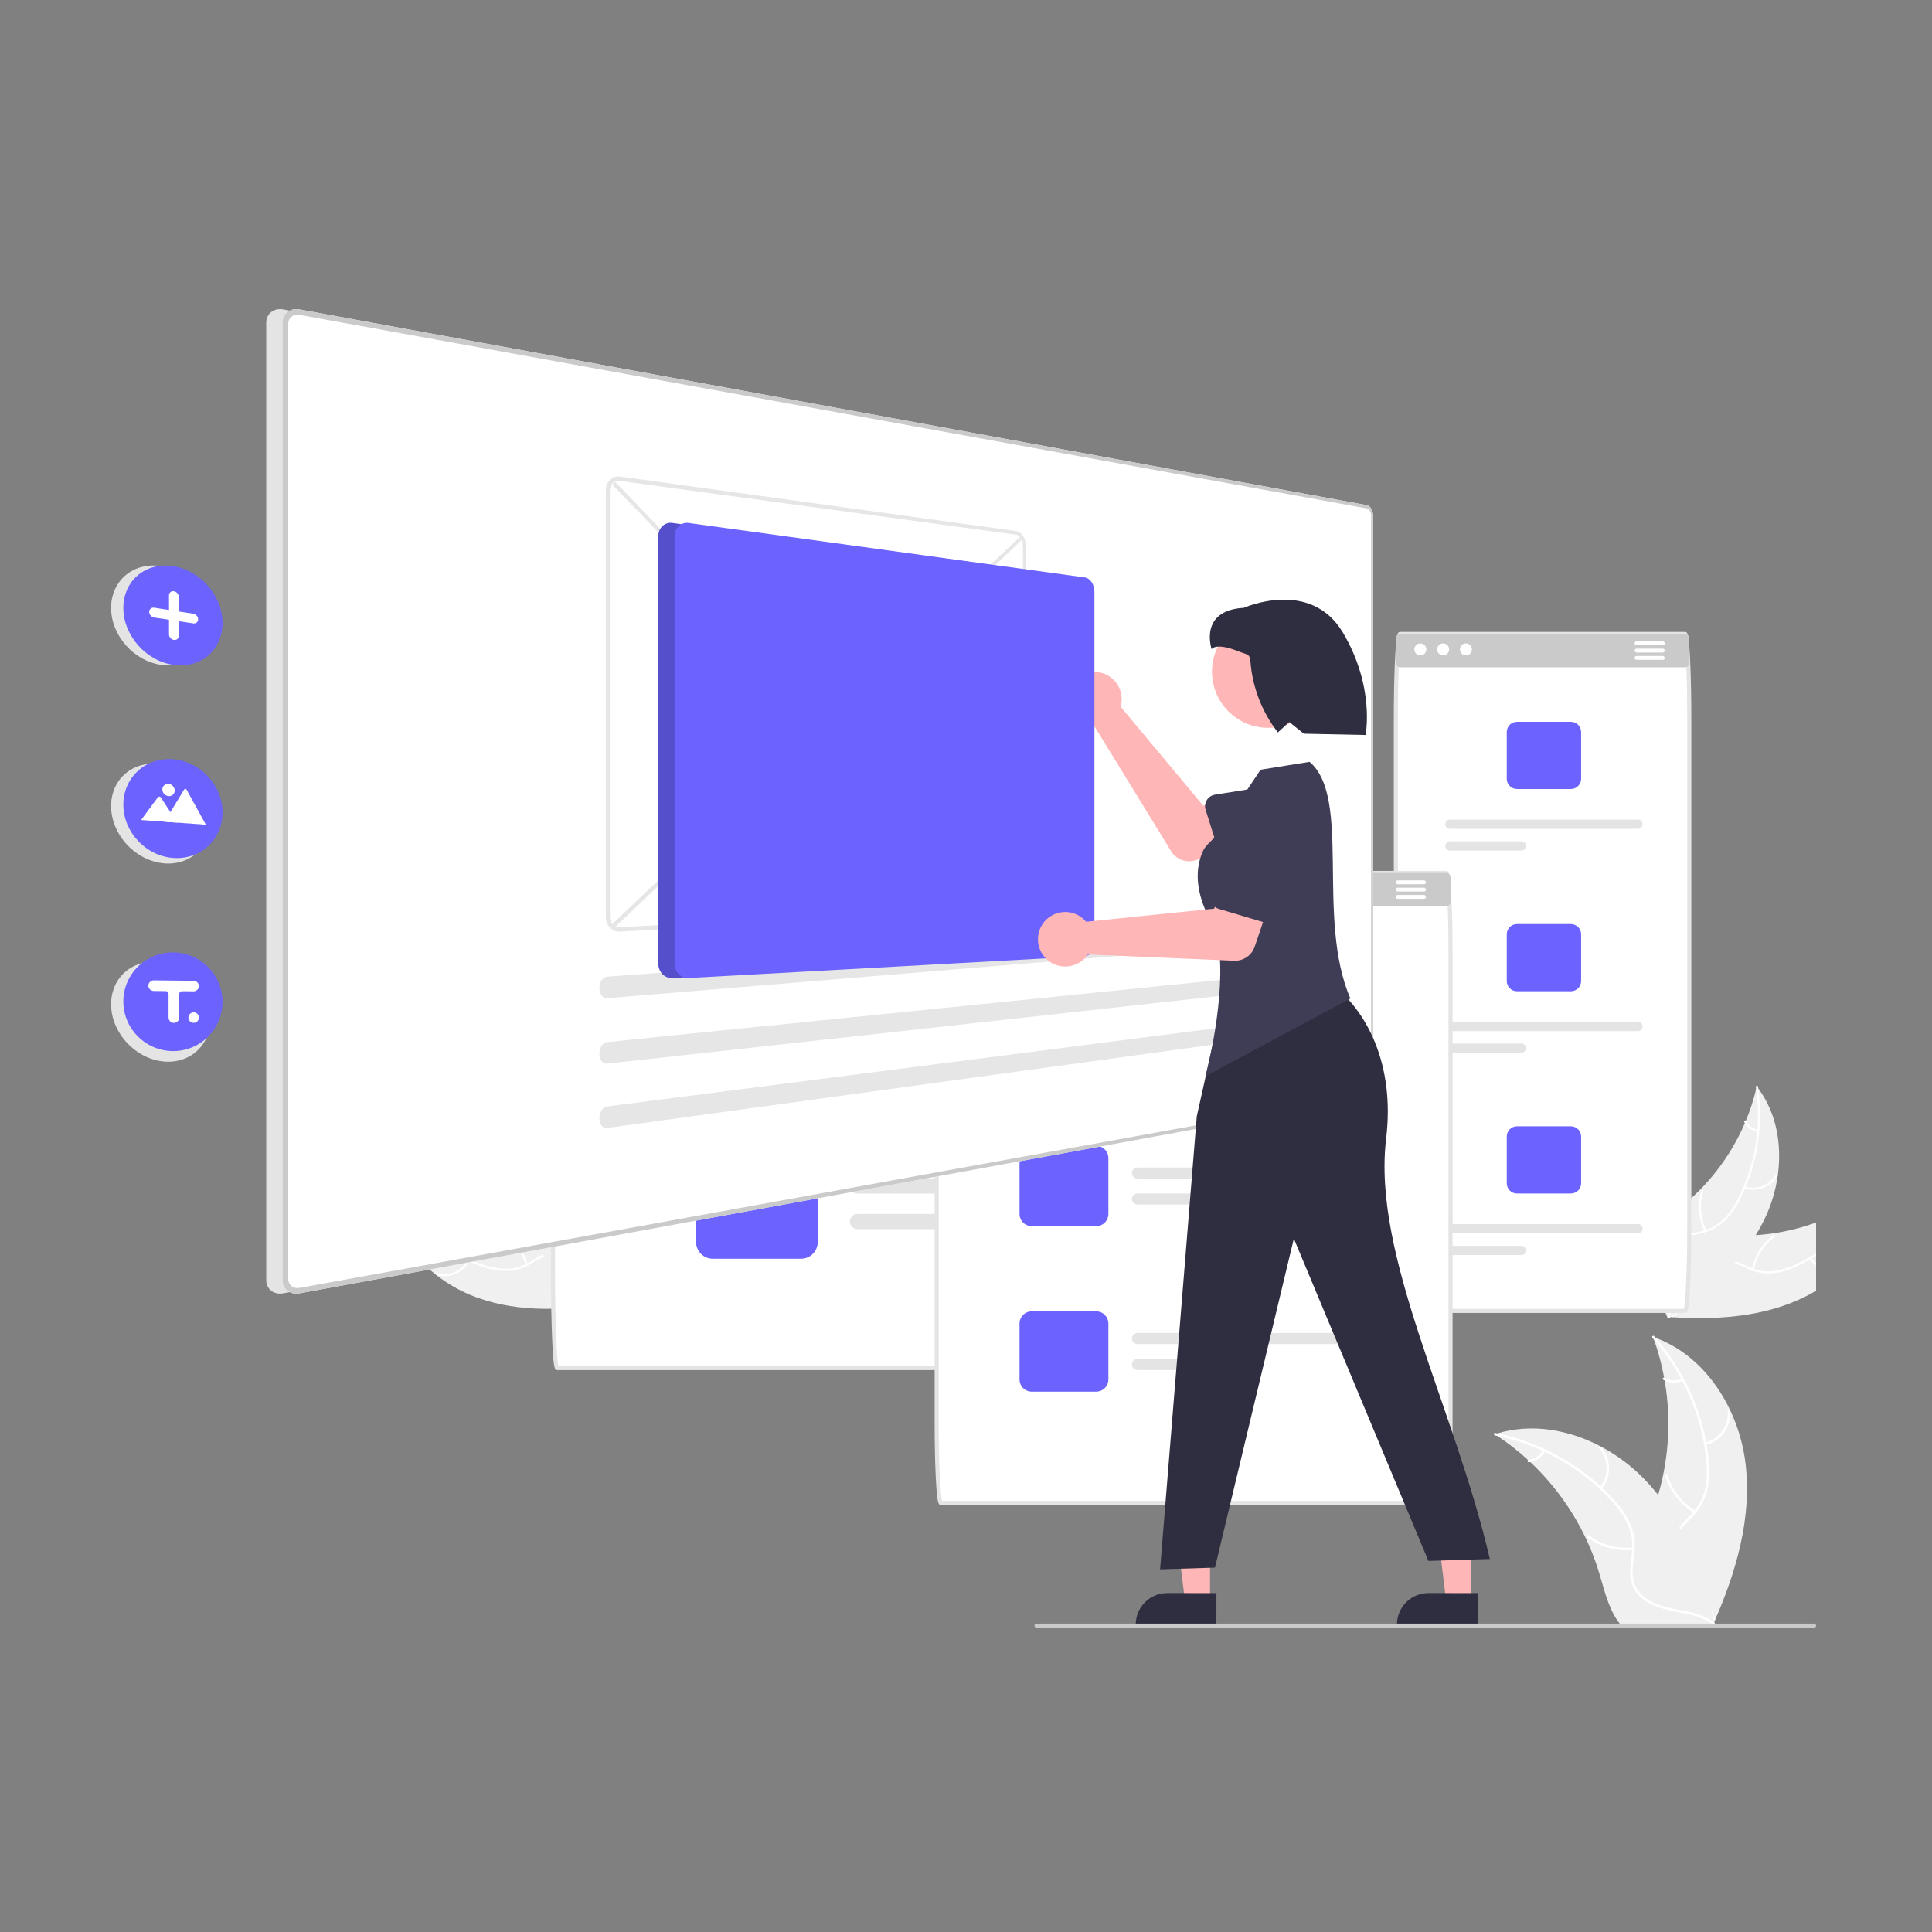 <svg width="400" height="400" viewBox="0 0 400 400" fill="none" xmlns="http://www.w3.org/2000/svg">
<rect x="0" y="0" width="400" height="400" fill="#808080" stroke="none"/>
<g clip-path="url(#clip0_1103_897)">
<g clip-path="url(#clip1_1103_897)">
<path d="M98.679 268.61C89.579 265.297 81.681 257.371 80.679 247.73C89.512 253.467 100.088 255.891 110.535 254.574C114.562 254.051 118.986 253.05 122.433 255.2C124.577 256.538 125.908 258.914 126.519 261.368C127.129 263.822 127.102 266.384 127.071 268.913L127.354 269.478C117.849 271.325 107.778 271.924 98.679 268.61Z" fill="#F0F0F0"/>
<path d="M80.876 247.683C85.513 254.226 92.092 259.14 99.678 261.728C101.301 262.314 103.006 262.64 104.731 262.695C106.413 262.694 108.064 262.242 109.512 261.386C110.878 260.615 112.187 259.668 113.717 259.243C114.503 259.037 115.324 259 116.125 259.134C116.927 259.268 117.691 259.57 118.368 260.02C120.084 261.098 121.31 262.729 122.454 264.366C123.724 266.183 125.015 268.091 126.997 269.194C127.237 269.328 127.016 269.693 126.776 269.56C123.327 267.64 122.05 263.569 119.114 261.094C117.744 259.939 116.018 259.19 114.207 259.563C112.624 259.89 111.274 260.865 109.897 261.658C108.497 262.513 106.908 263.013 105.27 263.112C103.548 263.146 101.833 262.886 100.198 262.343C96.498 261.181 93.004 259.443 89.843 257.195C86.222 254.648 83.062 251.5 80.501 247.887C80.343 247.663 80.719 247.46 80.876 247.683Z" fill="white"/>
<path d="M97.186 261.038C96.58 262.253 95.562 263.213 94.313 263.746C93.065 264.279 91.668 264.351 90.373 263.948C90.111 263.866 90.226 263.454 90.489 263.537C91.695 263.914 92.996 263.847 94.157 263.349C95.318 262.85 96.263 261.952 96.821 260.817C96.943 260.571 97.307 260.793 97.186 261.038Z" fill="white"/>
<path d="M108.871 261.867C108.016 259.226 106.199 257.003 103.78 255.644C103.54 255.509 103.761 255.144 104.001 255.278C106.515 256.698 108.402 259.014 109.285 261.765C109.369 262.028 108.954 262.128 108.871 261.867Z" fill="white"/>
<path d="M86.704 254.352C87.037 253.931 87.26 253.433 87.353 252.905C87.446 252.376 87.406 251.832 87.237 251.323C87.15 251.062 87.565 250.961 87.652 251.221C87.836 251.785 87.879 252.385 87.777 252.969C87.675 253.554 87.433 254.104 87.069 254.573C87.039 254.62 86.992 254.654 86.937 254.667C86.883 254.681 86.825 254.673 86.776 254.645C86.728 254.616 86.694 254.568 86.68 254.513C86.666 254.458 86.675 254.4 86.704 254.352Z" fill="white"/>
<path d="M103.644 224.312C103.703 224.473 103.762 224.635 103.825 224.797C104.631 226.964 105.611 229.062 106.757 231.069C106.843 231.226 106.933 231.383 107.023 231.537C109.834 236.345 113.513 240.588 117.871 244.051C119.607 245.428 121.445 246.67 123.369 247.768C126.026 249.283 129.028 250.715 130.972 252.955C131.178 253.186 131.369 253.43 131.544 253.685L128.02 269.088C127.994 269.119 127.972 269.151 127.946 269.182L127.834 269.804C127.73 269.754 127.625 269.7 127.521 269.651C127.461 269.622 127.402 269.59 127.342 269.561C127.302 269.541 127.263 269.521 127.226 269.505C127.213 269.498 127.199 269.492 127.19 269.486C127.153 269.47 127.12 269.451 127.086 269.436C126.493 269.137 125.901 268.834 125.31 268.526C125.307 268.525 125.307 268.525 125.304 268.521C120.779 266.217 116.543 263.383 112.685 260.08C112.571 259.98 112.454 259.879 112.342 259.772C110.645 258.262 109.074 256.617 107.644 254.852C106.865 253.882 106.135 252.874 105.457 251.831C103.711 249.133 102.4 246.176 101.572 243.07C99.922 236.877 100.27 230.226 103.4 224.73C103.481 224.589 103.56 224.452 103.644 224.312Z" fill="#F0F0F0"/>
<path d="M103.831 224.391C103.598 232.41 105.895 240.299 110.395 246.937C111.339 248.383 112.504 249.671 113.849 250.754C115.192 251.767 116.782 252.401 118.453 252.59C120.008 252.798 121.622 252.831 123.099 253.413C123.851 253.723 124.529 254.188 125.088 254.778C125.648 255.368 126.076 256.07 126.346 256.837C127.067 258.732 127.065 260.774 126.994 262.77C126.915 264.986 126.798 267.287 127.718 269.363C127.829 269.615 127.433 269.773 127.321 269.522C125.722 265.91 127.151 261.89 126.295 258.144C125.896 256.396 124.968 254.758 123.298 253.965C121.838 253.271 120.173 253.237 118.597 253.04C116.964 252.879 115.396 252.32 114.028 251.412C112.633 250.401 111.42 249.16 110.441 247.742C108.186 244.584 106.441 241.091 105.27 237.39C103.91 233.174 103.281 228.756 103.409 224.328C103.417 224.054 103.839 224.119 103.831 224.391Z" fill="white"/>
<path d="M108.821 244.885C107.606 245.49 106.216 245.642 104.898 245.316C103.581 244.989 102.423 244.204 101.63 243.102C101.471 242.878 101.811 242.619 101.97 242.843C102.707 243.871 103.786 244.602 105.013 244.904C106.24 245.206 107.534 245.058 108.662 244.488C108.908 244.365 109.065 244.762 108.821 244.885Z" fill="white"/>
<path d="M117.651 252.589C118.558 249.965 118.443 247.095 117.33 244.551C117.219 244.3 117.616 244.141 117.726 244.393C118.88 247.041 118.993 250.028 118.043 252.757C117.953 253.017 117.561 252.847 117.651 252.589Z" fill="white"/>
<path d="M104.474 233.229C104.993 233.093 105.47 232.83 105.862 232.464C106.254 232.098 106.55 231.64 106.721 231.131C106.809 230.87 107.2 231.04 107.114 231.3C106.921 231.861 106.594 232.366 106.162 232.771C105.729 233.177 105.204 233.47 104.632 233.625C104.579 233.644 104.521 233.643 104.47 233.621C104.418 233.598 104.377 233.558 104.355 233.506C104.334 233.454 104.335 233.395 104.357 233.343C104.379 233.291 104.421 233.25 104.474 233.229Z" fill="white"/>
<path d="M374.086 268.292C382.709 263.884 389.575 255.046 389.385 245.356C381.323 252.136 371.125 255.843 360.596 255.821C356.535 255.798 352.021 255.348 348.865 257.906C346.901 259.498 345.872 262.019 345.567 264.53C345.263 267.041 345.605 269.58 345.946 272.086L345.734 272.681C355.394 273.345 365.462 272.7 374.086 268.292Z" fill="#F0F0F0"/>
<path d="M389.183 245.332C385.385 252.397 379.46 258.083 372.249 261.585C370.71 262.366 369.058 262.9 367.353 263.166C365.683 263.372 363.99 263.126 362.447 262.455C360.997 261.858 359.582 261.079 358.011 260.846C357.206 260.738 356.387 260.802 355.607 261.034C354.828 261.265 354.107 261.659 353.49 262.189C351.92 263.471 350.903 265.24 349.969 267.005C348.932 268.965 347.886 271.017 346.054 272.356C345.832 272.518 346.096 272.853 346.318 272.691C349.505 270.362 350.273 266.164 352.882 263.347C354.1 262.032 355.721 261.077 357.564 261.224C359.175 261.353 360.635 262.155 362.098 262.772C363.593 263.449 365.231 263.749 366.869 263.646C368.582 263.468 370.252 262.999 371.808 262.259C375.337 260.651 378.591 258.496 381.452 255.876C384.733 252.903 387.483 249.39 389.581 245.489C389.71 245.247 389.312 245.093 389.183 245.332Z" fill="white"/>
<path d="M374.637 260.594C375.389 261.726 376.517 262.553 377.821 262.928C379.125 263.303 380.52 263.203 381.757 262.643C382.007 262.529 381.841 262.135 381.591 262.25C380.441 262.772 379.141 262.866 377.928 262.514C376.714 262.162 375.666 261.387 374.973 260.33C374.822 260.1 374.487 260.366 374.637 260.594Z" fill="white"/>
<path d="M363.143 262.855C363.666 260.128 365.198 257.699 367.431 256.052C367.652 255.889 367.388 255.554 367.167 255.716C364.846 257.435 363.258 259.966 362.719 262.804C362.668 263.075 363.092 263.124 363.143 262.855Z" fill="white"/>
<path d="M363.719 224.94C363.68 225.108 363.641 225.275 363.599 225.444C363.065 227.694 362.349 229.896 361.459 232.03C361.393 232.196 361.323 232.363 361.252 232.527C359.053 237.644 355.923 242.307 352.023 246.281C350.469 247.861 348.798 249.32 347.023 250.645C344.572 252.476 341.769 254.266 340.115 256.728C339.939 256.983 339.779 257.249 339.637 257.524L345.026 272.376C345.055 272.404 345.081 272.433 345.11 272.461L345.298 273.063C345.395 273.001 345.493 272.935 345.589 272.873C345.645 272.837 345.7 272.798 345.756 272.763C345.793 272.738 345.83 272.713 345.865 272.692C345.877 272.684 345.889 272.676 345.898 272.669C345.933 272.649 345.963 272.626 345.995 272.607C346.547 272.237 347.097 271.864 347.645 271.485C347.649 271.484 347.649 271.484 347.651 271.479C351.859 268.636 355.715 265.302 359.138 261.549C359.238 261.436 359.343 261.322 359.441 261.201C360.94 259.495 362.297 257.669 363.498 255.741C364.153 254.683 364.754 253.593 365.298 252.474C366.699 249.581 367.637 246.486 368.078 243.301C368.955 236.953 367.793 230.394 364.011 225.325C363.914 225.195 363.819 225.069 363.719 224.94Z" fill="#F0F0F0"/>
<path d="M363.543 225.042C364.759 232.972 363.448 241.083 359.797 248.225C359.038 249.776 358.04 251.198 356.838 252.438C355.629 253.608 354.129 254.433 352.494 254.827C350.977 255.225 349.379 255.455 347.984 256.215C347.276 256.615 346.661 257.16 346.178 257.814C345.695 258.469 345.356 259.218 345.183 260.013C344.7 261.982 344.952 264.008 345.268 265.98C345.618 268.17 346.017 270.439 345.36 272.612C345.28 272.876 345.693 272.984 345.772 272.721C346.916 268.94 345.004 265.126 345.394 261.303C345.575 259.52 346.295 257.78 347.855 256.787C349.219 255.919 350.867 255.68 352.406 255.29C354.007 254.93 355.495 254.182 356.741 253.113C358.001 251.938 359.053 250.557 359.85 249.029C361.701 245.618 363.003 241.936 363.711 238.12C364.543 233.768 364.625 229.307 363.954 224.928C363.912 224.657 363.501 224.773 363.543 225.042Z" fill="white"/>
<path d="M361.107 245.995C362.387 246.445 363.786 246.426 365.053 245.94C366.32 245.453 367.373 244.532 368.024 243.34C368.155 243.099 367.786 242.884 367.655 243.126C367.051 244.236 366.07 245.095 364.889 245.545C363.708 245.995 362.405 246.008 361.216 245.582C360.957 245.489 360.85 245.903 361.107 245.995Z" fill="white"/>
<path d="M353.289 254.727C352.067 252.234 351.828 249.372 352.621 246.711C352.7 246.447 352.287 246.339 352.208 246.602C351.389 249.373 351.643 252.351 352.92 254.942C353.042 255.189 353.41 254.972 353.289 254.727Z" fill="white"/>
<path d="M363.99 233.892C363.459 233.821 362.953 233.619 362.519 233.304C362.084 232.989 361.735 232.571 361.502 232.087C361.383 231.839 361.015 232.056 361.133 232.303C361.393 232.836 361.78 233.297 362.259 233.646C362.738 233.995 363.295 234.221 363.882 234.305C363.936 234.318 363.994 234.309 364.042 234.281C364.09 234.252 364.126 234.207 364.142 234.153C364.156 234.098 364.148 234.04 364.12 233.991C364.091 233.942 364.045 233.907 363.99 233.892Z" fill="white"/>
<path d="M349.749 133.363H288.994V137.276C288.993 137.476 289.062 137.67 289.189 137.825C289.066 140.883 288.994 144.787 288.994 149.029V253.624C288.994 263.428 289.387 271.405 289.869 271.405H348.874C349.356 271.405 349.749 263.428 349.749 253.624V149.029C349.749 144.787 349.677 140.883 349.554 137.825C349.681 137.67 349.75 137.476 349.749 137.276L349.749 133.363Z" fill="white"/>
<path d="M348.874 271.828H289.869C289.409 271.828 289.105 271.828 288.829 266.212C288.663 262.842 288.571 258.371 288.571 253.624V149.029C288.571 144.929 288.641 140.944 288.766 137.808C288.845 135.926 288.935 134.417 289.034 133.325C289.228 131.187 289.413 130.826 289.869 130.826H348.874C349.33 130.826 349.514 131.187 349.709 133.325C349.808 134.422 349.898 135.93 349.976 137.808L349.976 137.808C350.102 140.941 350.171 144.926 350.171 149.029V253.624C350.171 258.372 350.08 262.842 349.914 266.212C349.637 271.828 349.334 271.828 348.874 271.828ZM290.109 270.982H348.634C348.939 269.826 349.326 263.551 349.326 253.624V149.029C349.326 144.937 349.257 140.965 349.132 137.843C349.054 135.979 348.965 134.484 348.867 133.402C348.829 132.82 348.75 132.242 348.63 131.672H290.113C289.992 132.242 289.913 132.82 289.875 133.402C289.778 134.48 289.689 135.975 289.61 137.843C289.485 140.967 289.416 144.94 289.416 149.029V253.624C289.416 263.551 289.803 269.826 290.109 270.982Z" fill="#E4E4E4"/>
<path d="M348.874 131.249H289.869C289.637 131.249 289.415 131.341 289.251 131.505C289.087 131.67 288.995 131.892 288.994 132.124V137.276C288.993 137.476 289.062 137.67 289.189 137.825C289.271 137.927 289.374 138.009 289.492 138.065C289.61 138.121 289.738 138.151 289.869 138.151H348.874C349.005 138.151 349.133 138.121 349.251 138.065C349.369 138.009 349.472 137.927 349.554 137.825C349.681 137.67 349.75 137.476 349.749 137.276V132.124C349.748 131.892 349.656 131.67 349.492 131.505C349.328 131.341 349.106 131.249 348.874 131.249Z" fill="#CACACA"/>
<path d="M294.073 135.692C294.759 135.692 295.315 135.135 295.315 134.448C295.315 133.762 294.759 133.205 294.073 133.205C293.387 133.205 292.831 133.762 292.831 134.448C292.831 135.135 293.387 135.692 294.073 135.692Z" fill="white"/>
<path d="M298.787 135.692C299.473 135.692 300.029 135.135 300.029 134.448C300.029 133.762 299.473 133.205 298.787 133.205C298.101 133.205 297.545 133.762 297.545 134.448C297.545 135.135 298.101 135.692 298.787 135.692Z" fill="white"/>
<path d="M303.502 135.692C304.188 135.692 304.744 135.135 304.744 134.448C304.744 133.762 304.188 133.205 303.502 133.205C302.816 133.205 302.26 133.762 302.26 134.448C302.26 135.135 302.816 135.692 303.502 135.692Z" fill="white"/>
<path d="M344.256 132.788H338.826C338.72 132.789 338.618 132.831 338.543 132.907C338.468 132.982 338.426 133.084 338.425 133.19C338.423 133.25 338.438 133.31 338.467 133.363C338.499 133.431 338.55 133.489 338.614 133.529C338.677 133.57 338.751 133.591 338.826 133.592H344.256C344.332 133.592 344.406 133.571 344.471 133.53C344.535 133.49 344.586 133.432 344.619 133.363C344.645 133.309 344.658 133.25 344.657 133.19C344.657 133.137 344.647 133.085 344.627 133.036C344.606 132.987 344.577 132.943 344.54 132.906C344.502 132.868 344.458 132.839 344.409 132.819C344.361 132.798 344.308 132.788 344.256 132.788Z" fill="white"/>
<path d="M344.256 134.298H338.826C338.72 134.298 338.618 134.34 338.542 134.416C338.467 134.491 338.425 134.593 338.425 134.7C338.425 134.806 338.467 134.908 338.542 134.984C338.618 135.059 338.72 135.101 338.826 135.101H344.256C344.362 135.101 344.464 135.059 344.539 134.984C344.615 134.908 344.657 134.806 344.657 134.7C344.657 134.593 344.615 134.491 344.539 134.416C344.464 134.34 344.362 134.298 344.256 134.298Z" fill="white"/>
<path d="M344.256 135.808H338.826C338.72 135.808 338.618 135.85 338.542 135.926C338.467 136.001 338.425 136.103 338.425 136.21C338.425 136.316 338.467 136.419 338.542 136.494C338.618 136.569 338.72 136.612 338.826 136.612H344.256C344.362 136.612 344.464 136.569 344.539 136.494C344.615 136.419 344.657 136.316 344.657 136.21C344.657 136.103 344.615 136.001 344.539 135.926C344.464 135.85 344.362 135.808 344.256 135.808Z" fill="white"/>
<path d="M325.242 149.444H314.071C313.51 149.444 312.973 149.667 312.577 150.063C312.181 150.46 311.958 150.998 311.958 151.559V161.244C311.959 161.805 312.182 162.342 312.578 162.738C312.974 163.135 313.511 163.358 314.071 163.359H325.242C325.802 163.357 326.338 163.134 326.734 162.738C327.13 162.341 327.353 161.804 327.355 161.244V151.559C327.354 150.998 327.131 150.461 326.735 150.064C326.339 149.668 325.802 149.445 325.242 149.444Z" fill="#6C63FF"/>
<path d="M339.122 169.686H300.187C299.932 169.686 299.688 169.787 299.508 169.967C299.329 170.147 299.228 170.391 299.228 170.646C299.228 170.901 299.329 171.145 299.508 171.325C299.688 171.505 299.932 171.606 300.187 171.606H339.122C339.376 171.606 339.62 171.505 339.8 171.325C339.98 171.145 340.081 170.901 340.081 170.646C340.081 170.391 339.98 170.147 339.8 169.967C339.62 169.787 339.376 169.686 339.122 169.686Z" fill="#E4E4E4"/>
<path d="M314.975 174.186H300.187C299.932 174.186 299.688 174.287 299.508 174.467C299.329 174.647 299.228 174.892 299.228 175.146C299.228 175.401 299.329 175.645 299.508 175.825C299.688 176.005 299.932 176.106 300.187 176.106H314.975C315.229 176.106 315.473 176.005 315.653 175.825C315.833 175.645 315.934 175.401 315.934 175.146C315.934 174.892 315.833 174.647 315.653 174.467C315.473 174.287 315.229 174.186 314.975 174.186Z" fill="#E4E4E4"/>
<path d="M325.242 191.315H314.071C313.51 191.316 312.973 191.539 312.577 191.935C312.181 192.332 311.958 192.869 311.958 193.43V203.116C311.959 203.676 312.182 204.214 312.578 204.61C312.974 205.006 313.511 205.229 314.071 205.23H325.242C325.802 205.229 326.338 205.005 326.734 204.609C327.13 204.213 327.353 203.676 327.355 203.116V193.43C327.354 192.87 327.131 192.332 326.735 191.936C326.339 191.539 325.802 191.316 325.242 191.315Z" fill="#6C63FF"/>
<path d="M339.122 211.558H300.187C299.932 211.558 299.688 211.659 299.508 211.839C299.329 212.019 299.228 212.263 299.228 212.518C299.228 212.772 299.329 213.017 299.508 213.197C299.688 213.377 299.932 213.478 300.187 213.478H339.122C339.376 213.478 339.62 213.377 339.8 213.197C339.98 213.017 340.081 212.772 340.081 212.518C340.081 212.263 339.98 212.019 339.8 211.839C339.62 211.659 339.376 211.558 339.122 211.558Z" fill="#E4E4E4"/>
<path d="M314.975 216.058H300.187C299.932 216.058 299.688 216.159 299.508 216.339C299.329 216.519 299.228 216.764 299.228 217.018C299.228 217.273 299.329 217.517 299.508 217.697C299.688 217.877 299.932 217.978 300.187 217.978H314.975C315.229 217.978 315.473 217.877 315.653 217.697C315.833 217.517 315.934 217.273 315.934 217.018C315.934 216.764 315.833 216.519 315.653 216.339C315.473 216.159 315.229 216.058 314.975 216.058Z" fill="#E4E4E4"/>
<path d="M325.242 233.188H314.071C313.51 233.188 312.973 233.411 312.577 233.807C312.181 234.204 311.958 234.741 311.958 235.302V244.988C311.959 245.548 312.182 246.086 312.578 246.482C312.974 246.878 313.511 247.102 314.071 247.102H325.242C325.802 247.101 326.338 246.878 326.734 246.481C327.13 246.085 327.353 245.548 327.355 244.988V235.302C327.354 234.742 327.131 234.204 326.735 233.808C326.339 233.412 325.802 233.188 325.242 233.188Z" fill="#6C63FF"/>
<path d="M339.122 253.43H300.187C299.932 253.43 299.688 253.531 299.508 253.711C299.329 253.891 299.228 254.135 299.228 254.39C299.228 254.644 299.329 254.889 299.508 255.069C299.688 255.249 299.932 255.35 300.187 255.35H339.122C339.376 255.35 339.62 255.249 339.8 255.069C339.98 254.889 340.081 254.644 340.081 254.39C340.081 254.135 339.98 253.891 339.8 253.711C339.62 253.531 339.376 253.43 339.122 253.43Z" fill="#E4E4E4"/>
<path d="M314.975 257.93H300.187C299.932 257.93 299.688 258.031 299.508 258.211C299.329 258.391 299.228 258.635 299.228 258.89C299.228 259.144 299.329 259.389 299.508 259.569C299.688 259.749 299.932 259.85 300.187 259.85H314.975C315.229 259.85 315.473 259.749 315.653 259.569C315.833 259.389 315.934 259.144 315.934 258.89C315.934 258.635 315.833 258.391 315.653 258.211C315.473 258.031 315.229 257.93 314.975 257.93Z" fill="#E4E4E4"/>
<path d="M272.427 128.317C272.426 128.085 272.334 127.863 272.17 127.699C272.006 127.535 271.784 127.442 271.552 127.442H115.367C115.135 127.442 114.913 127.535 114.749 127.699C114.585 127.863 114.493 128.085 114.492 128.317V133.469C114.491 133.683 114.571 133.89 114.716 134.048C114.577 137.546 114.492 142.156 114.492 147.206V263.479C114.492 274.382 114.885 283.247 115.367 283.247H271.552C272.034 283.247 272.427 274.382 272.427 263.479V147.206C272.427 142.156 272.342 137.546 272.203 134.048C272.348 133.89 272.428 133.683 272.427 133.469V128.317Z" fill="white"/>
<path d="M271.553 283.67H115.368C114.89 283.67 114.602 283.67 114.327 277.471C114.162 273.726 114.07 268.757 114.07 263.479V147.206C114.07 142.339 114.15 137.66 114.295 134.032C114.572 127.019 114.889 127.019 115.368 127.019H271.553C272.032 127.019 272.348 127.02 272.626 134.032C272.77 137.657 272.85 142.336 272.85 147.206V263.479C272.85 268.757 272.759 273.726 272.593 277.471C272.319 283.67 272.03 283.67 271.553 283.67ZM115.614 282.825H271.306C271.652 281.499 272.005 274.053 272.005 263.479V147.206C272.005 142.347 271.926 137.68 271.781 134.065C271.605 129.623 271.4 128.271 271.302 127.865H115.619C115.521 128.271 115.315 129.623 115.139 134.065C114.995 137.683 114.915 142.35 114.915 147.206V263.479C114.915 274.053 115.268 281.498 115.614 282.825Z" fill="#E4E4E4"/>
<path d="M271.552 127.442H115.367C115.135 127.442 114.913 127.535 114.749 127.699C114.585 127.863 114.493 128.085 114.492 128.317V133.469C114.491 133.683 114.571 133.89 114.716 134.048C114.797 134.141 114.897 134.216 115.01 134.267C115.122 134.318 115.244 134.344 115.367 134.344H271.552C271.676 134.344 271.797 134.318 271.91 134.267C272.022 134.216 272.122 134.141 272.203 134.048C272.348 133.89 272.428 133.683 272.427 133.469V128.317C272.426 128.085 272.334 127.863 272.17 127.699C272.006 127.535 271.784 127.442 271.552 127.442Z" fill="#CACACA"/>
<path d="M119.571 131.885C120.257 131.885 120.813 131.328 120.813 130.642C120.813 129.955 120.257 129.398 119.571 129.398C118.885 129.398 118.329 129.955 118.329 130.642C118.329 131.328 118.885 131.885 119.571 131.885Z" fill="white"/>
<path d="M124.286 131.885C124.972 131.885 125.528 131.328 125.528 130.642C125.528 129.955 124.972 129.398 124.286 129.398C123.6 129.398 123.044 129.955 123.044 130.642C123.044 131.328 123.6 131.885 124.286 131.885Z" fill="white"/>
<path d="M129 131.885C129.686 131.885 130.242 131.328 130.242 130.642C130.242 129.955 129.686 129.398 129 129.398C128.314 129.398 127.758 129.955 127.758 130.642C127.758 131.328 128.314 131.885 129 131.885Z" fill="white"/>
<path d="M266.934 128.981H261.505C261.398 128.981 261.296 129.024 261.221 129.099C261.146 129.174 261.104 129.277 261.104 129.383C261.104 129.49 261.146 129.592 261.221 129.667C261.296 129.743 261.398 129.785 261.505 129.785H266.934C267.041 129.785 267.143 129.743 267.218 129.667C267.293 129.592 267.336 129.49 267.336 129.383C267.336 129.277 267.293 129.174 267.218 129.099C267.143 129.024 267.041 128.981 266.934 128.981Z" fill="white"/>
<path d="M266.934 130.491H261.505C261.398 130.491 261.296 130.534 261.221 130.609C261.146 130.684 261.104 130.786 261.104 130.893C261.104 131 261.146 131.102 261.221 131.177C261.296 131.252 261.398 131.295 261.505 131.295H266.934C267.041 131.295 267.143 131.252 267.218 131.177C267.293 131.102 267.336 131 267.336 130.893C267.336 130.786 267.293 130.684 267.218 130.609C267.143 130.534 267.041 130.491 266.934 130.491Z" fill="white"/>
<path d="M266.934 132.001H261.505C261.398 132.001 261.296 132.044 261.221 132.119C261.146 132.195 261.104 132.297 261.104 132.403C261.104 132.51 261.146 132.612 261.221 132.687C261.296 132.763 261.398 132.805 261.505 132.805H266.934C267.041 132.805 267.143 132.763 267.218 132.687C267.293 132.612 267.336 132.51 267.336 132.403C267.336 132.297 267.293 132.195 267.218 132.119C267.143 132.044 267.041 132.001 266.934 132.001Z" fill="white"/>
<path d="M165.85 153.25H147.571C146.655 153.251 145.777 153.616 145.129 154.265C144.481 154.913 144.116 155.793 144.115 156.71V172.558C144.116 173.475 144.481 174.354 145.129 175.003C145.777 175.651 146.655 176.016 147.571 176.017H165.85C166.766 176.016 167.645 175.651 168.292 175.003C168.94 174.354 169.305 173.475 169.306 172.558V156.71C169.305 155.793 168.94 154.913 168.292 154.265C167.645 153.616 166.766 153.251 165.85 153.25Z" fill="#6C63FF"/>
<path d="M241.24 159.379H177.533C177.116 159.379 176.717 159.544 176.423 159.839C176.128 160.134 175.963 160.533 175.963 160.95C175.963 161.367 176.128 161.767 176.423 162.061C176.717 162.356 177.116 162.521 177.533 162.521H241.24C241.657 162.521 242.056 162.356 242.35 162.061C242.645 161.767 242.81 161.367 242.81 160.95C242.81 160.533 242.645 160.134 242.35 159.839C242.056 159.544 241.657 159.379 241.24 159.379Z" fill="#E4E4E4"/>
<path d="M201.73 166.742H177.533C177.116 166.742 176.717 166.908 176.423 167.202C176.128 167.497 175.963 167.897 175.963 168.313C175.963 168.73 176.128 169.13 176.423 169.424C176.717 169.719 177.116 169.885 177.533 169.885H201.73C202.147 169.885 202.546 169.719 202.84 169.424C203.135 169.13 203.3 168.73 203.3 168.313C203.3 167.897 203.135 167.497 202.84 167.202C202.546 166.908 202.147 166.742 201.73 166.742Z" fill="#E4E4E4"/>
<path d="M165.85 195.545H147.571C146.655 195.546 145.777 195.911 145.129 196.56C144.481 197.208 144.116 198.087 144.115 199.005V214.853C144.116 215.77 144.481 216.649 145.129 217.298C145.777 217.946 146.655 218.311 147.571 218.312H165.85C166.766 218.311 167.645 217.946 168.292 217.298C168.94 216.649 169.305 215.77 169.306 214.853V199.005C169.305 198.087 168.94 197.208 168.292 196.56C167.645 195.911 166.766 195.546 165.85 195.545Z" fill="#6C63FF"/>
<path d="M241.24 201.673H177.533C177.116 201.673 176.717 201.839 176.423 202.134C176.128 202.428 175.963 202.828 175.963 203.245C175.963 203.661 176.128 204.061 176.423 204.356C176.717 204.65 177.116 204.816 177.533 204.816H241.24C241.657 204.816 242.056 204.65 242.35 204.356C242.645 204.061 242.81 203.661 242.81 203.245C242.81 202.828 242.645 202.428 242.35 202.134C242.056 201.839 241.657 201.673 241.24 201.673Z" fill="#E4E4E4"/>
<path d="M201.73 209.037H177.533C177.116 209.037 176.717 209.203 176.423 209.497C176.128 209.792 175.963 210.192 175.963 210.608C175.963 211.025 176.128 211.425 176.423 211.719C176.717 212.014 177.116 212.18 177.533 212.18H201.73C202.147 212.18 202.546 212.014 202.84 211.719C203.135 211.425 203.3 211.025 203.3 210.608C203.3 210.192 203.135 209.792 202.84 209.497C202.546 209.203 202.147 209.037 201.73 209.037Z" fill="#E4E4E4"/>
<path d="M165.85 237.84H147.571C146.655 237.841 145.777 238.206 145.129 238.854C144.481 239.503 144.116 240.382 144.115 241.3V257.147C144.116 258.065 144.481 258.944 145.129 259.593C145.777 260.241 146.655 260.606 147.571 260.607H165.85C166.766 260.606 167.645 260.241 168.292 259.593C168.94 258.944 169.305 258.065 169.306 257.147V241.3C169.305 240.382 168.94 239.503 168.292 238.854C167.645 238.206 166.766 237.841 165.85 237.84Z" fill="#6C63FF"/>
<path d="M241.24 243.968H177.533C177.116 243.968 176.717 244.134 176.423 244.428C176.128 244.723 175.963 245.123 175.963 245.539C175.963 245.956 176.128 246.356 176.423 246.651C176.717 246.945 177.116 247.111 177.533 247.111H241.24C241.657 247.111 242.056 246.945 242.35 246.651C242.645 246.356 242.81 245.956 242.81 245.539C242.81 245.123 242.645 244.723 242.35 244.428C242.056 244.134 241.657 243.968 241.24 243.968Z" fill="#E4E4E4"/>
<path d="M201.73 251.332H177.533C177.116 251.332 176.717 251.498 176.423 251.792C176.128 252.087 175.963 252.487 175.963 252.903C175.963 253.32 176.128 253.72 176.423 254.014C176.717 254.309 177.116 254.475 177.533 254.475H201.73C202.147 254.475 202.546 254.309 202.84 254.014C203.135 253.72 203.3 253.32 203.3 252.903C203.3 252.487 203.135 252.087 202.84 251.792C202.546 251.498 202.147 251.332 201.73 251.332Z" fill="#E4E4E4"/>
<path d="M299.441 311.162H194.804C194.321 311.162 193.929 303.739 193.929 294.615V197.28C193.929 188.155 194.321 180.733 194.804 180.733H299.441C299.923 180.733 300.316 188.155 300.316 197.28V294.615C300.316 303.739 299.923 311.162 299.441 311.162Z" fill="white"/>
<path d="M299.44 311.585H194.803C194.361 311.585 194.041 311.585 193.763 306.333C193.597 303.196 193.506 299.035 193.506 294.615V197.28C193.506 192.86 193.597 188.699 193.763 185.563C194.041 180.31 194.361 180.31 194.803 180.31H299.44C299.883 180.31 300.203 180.31 300.481 185.563C300.647 188.699 300.738 192.86 300.738 197.28V294.615C300.738 299.035 300.647 303.196 300.481 306.333C300.203 311.585 299.883 311.585 299.44 311.585ZM195.037 310.739H299.207C299.51 309.643 299.893 303.805 299.893 294.615V197.28C299.893 188.09 299.51 182.252 299.207 181.156H195.037C194.734 182.252 194.351 188.09 194.351 197.28V294.615C194.351 303.805 194.734 309.643 195.037 310.739Z" fill="#E4E4E4"/>
<path d="M299.441 187.636H194.804C194.572 187.635 194.349 187.543 194.185 187.379C194.021 187.215 193.929 186.992 193.929 186.76V181.609C193.929 181.376 194.021 181.154 194.185 180.99C194.349 180.826 194.572 180.733 194.804 180.733H299.441C299.673 180.733 299.895 180.826 300.059 180.99C300.223 181.154 300.315 181.376 300.316 181.609V186.76C300.315 186.992 300.223 187.215 300.059 187.379C299.895 187.543 299.673 187.635 299.441 187.636Z" fill="#CACACA"/>
<path d="M199.006 185.177C199.692 185.177 200.248 184.62 200.248 183.933C200.248 183.247 199.692 182.69 199.006 182.69C198.32 182.69 197.764 183.247 197.764 183.933C197.764 184.62 198.32 185.177 199.006 185.177Z" fill="white"/>
<path d="M203.72 185.177C204.406 185.177 204.962 184.62 204.962 183.933C204.962 183.247 204.406 182.69 203.72 182.69C203.034 182.69 202.478 183.247 202.478 183.933C202.478 184.62 203.034 185.177 203.72 185.177Z" fill="white"/>
<path d="M208.434 185.177C209.12 185.177 209.676 184.62 209.676 183.933C209.676 183.247 209.12 182.69 208.434 182.69C207.748 182.69 207.192 183.247 207.192 183.933C207.192 184.62 207.748 185.177 208.434 185.177Z" fill="white"/>
<path d="M294.821 183.078H289.392C289.286 183.078 289.183 183.035 289.108 182.96C289.033 182.884 288.99 182.782 288.99 182.675C288.99 182.568 289.033 182.466 289.108 182.39C289.183 182.315 289.286 182.272 289.392 182.272H294.821C294.928 182.273 295.03 182.315 295.105 182.391C295.18 182.466 295.222 182.568 295.222 182.675C295.222 182.782 295.18 182.884 295.105 182.959C295.03 183.035 294.928 183.077 294.821 183.078Z" fill="white"/>
<path d="M294.821 184.587H289.392C289.286 184.587 289.183 184.544 289.108 184.469C289.033 184.393 288.99 184.291 288.99 184.184C288.99 184.078 289.033 183.975 289.108 183.9C289.183 183.824 289.286 183.782 289.392 183.782H294.821C294.928 183.782 295.03 183.824 295.106 183.9C295.181 183.975 295.223 184.078 295.223 184.184C295.223 184.291 295.181 184.393 295.106 184.469C295.03 184.544 294.928 184.587 294.821 184.587Z" fill="white"/>
<path d="M294.821 186.097H289.392C289.286 186.097 289.183 186.054 289.108 185.979C289.033 185.903 288.99 185.801 288.99 185.694C288.99 185.587 289.033 185.485 289.108 185.409C289.183 185.334 289.286 185.292 289.392 185.292H294.821C294.928 185.292 295.03 185.334 295.105 185.41C295.18 185.485 295.222 185.588 295.222 185.694C295.222 185.801 295.18 185.903 295.105 185.978C295.03 186.054 294.928 186.096 294.821 186.097Z" fill="white"/>
<path d="M226.957 219.609H213.608C212.939 219.609 212.297 219.342 211.824 218.869C211.351 218.395 211.085 217.753 211.084 217.083V205.509C211.085 204.839 211.351 204.197 211.824 203.723C212.297 203.25 212.939 202.983 213.608 202.982H226.957C227.626 202.983 228.268 203.25 228.741 203.723C229.215 204.197 229.481 204.839 229.482 205.509V217.083C229.481 217.752 229.215 218.395 228.741 218.868C228.268 219.342 227.626 219.609 226.957 219.609Z" fill="#6C63FF"/>
<path d="M282.014 209.754H235.49C235.186 209.754 234.894 209.634 234.679 209.418C234.464 209.203 234.344 208.911 234.344 208.607C234.344 208.303 234.464 208.011 234.679 207.796C234.894 207.581 235.186 207.46 235.49 207.46H282.014C282.318 207.46 282.609 207.581 282.824 207.796C283.039 208.011 283.16 208.303 283.16 208.607C283.16 208.911 283.039 209.203 282.824 209.418C282.609 209.634 282.318 209.754 282.014 209.754Z" fill="#E4E4E4"/>
<path d="M253.16 215.132H235.49C235.186 215.132 234.894 215.011 234.679 214.796C234.464 214.581 234.344 214.289 234.344 213.985C234.344 213.68 234.464 213.389 234.679 213.173C234.894 212.958 235.186 212.837 235.49 212.837H253.16C253.311 212.837 253.46 212.867 253.6 212.924C253.739 212.982 253.866 213.066 253.972 213.173C254.079 213.279 254.164 213.406 254.221 213.545C254.279 213.684 254.309 213.834 254.309 213.985C254.309 214.135 254.279 214.285 254.221 214.424C254.164 214.564 254.079 214.69 253.972 214.797C253.866 214.903 253.739 214.988 253.6 215.045C253.46 215.103 253.311 215.132 253.16 215.132Z" fill="#E4E4E4"/>
<path d="M226.957 253.868H213.608C212.939 253.867 212.297 253.601 211.824 253.127C211.351 252.654 211.085 252.011 211.084 251.341V239.768C211.085 239.098 211.351 238.456 211.824 237.982C212.297 237.508 212.939 237.242 213.608 237.241H226.957C227.626 237.242 228.268 237.508 228.741 237.982C229.215 238.456 229.481 239.098 229.482 239.768V251.341C229.481 252.011 229.215 252.654 228.741 253.127C228.268 253.601 227.626 253.867 226.957 253.868Z" fill="#6C63FF"/>
<path d="M282.014 244.013H235.49C235.186 244.013 234.894 243.892 234.679 243.677C234.464 243.462 234.344 243.17 234.344 242.866C234.344 242.562 234.464 242.27 234.679 242.055C234.894 241.84 235.186 241.719 235.49 241.719H282.014C282.318 241.719 282.609 241.84 282.824 242.055C283.039 242.27 283.16 242.562 283.16 242.866C283.16 243.17 283.039 243.462 282.824 243.677C282.609 243.892 282.318 244.013 282.014 244.013Z" fill="#E4E4E4"/>
<path d="M253.16 249.391H235.49C235.186 249.391 234.894 249.27 234.679 249.055C234.464 248.839 234.344 248.548 234.344 248.243C234.344 247.939 234.464 247.647 234.679 247.432C234.894 247.217 235.186 247.096 235.49 247.096H253.16C253.311 247.096 253.46 247.125 253.6 247.183C253.739 247.24 253.866 247.325 253.972 247.431C254.079 247.538 254.164 247.665 254.221 247.804C254.279 247.943 254.309 248.093 254.309 248.243C254.309 248.394 254.279 248.544 254.221 248.683C254.164 248.822 254.079 248.949 253.972 249.055C253.866 249.162 253.739 249.246 253.6 249.304C253.46 249.361 253.311 249.391 253.16 249.391Z" fill="#E4E4E4"/>
<path d="M226.957 288.127H213.608C212.939 288.126 212.297 287.86 211.824 287.386C211.351 286.912 211.085 286.27 211.084 285.6V274.027C211.085 273.357 211.351 272.715 211.824 272.241C212.297 271.767 212.939 271.501 213.608 271.5H226.957C227.626 271.501 228.268 271.767 228.741 272.241C229.215 272.715 229.481 273.357 229.482 274.027V285.6C229.481 286.27 229.215 286.912 228.741 287.386C228.268 287.86 227.626 288.126 226.957 288.127Z" fill="#6C63FF"/>
<path d="M282.014 278.272H235.49C235.186 278.272 234.894 278.151 234.679 277.936C234.464 277.721 234.344 277.429 234.344 277.125C234.344 276.821 234.464 276.529 234.679 276.314C234.894 276.098 235.186 275.978 235.49 275.978H282.014C282.318 275.978 282.609 276.098 282.824 276.314C283.039 276.529 283.16 276.821 283.16 277.125C283.16 277.429 283.039 277.721 282.824 277.936C282.609 278.151 282.318 278.272 282.014 278.272Z" fill="#E4E4E4"/>
<path d="M253.16 283.649H235.49C235.186 283.649 234.894 283.529 234.679 283.313C234.464 283.098 234.344 282.806 234.344 282.502C234.344 282.198 234.464 281.906 234.679 281.691C234.894 281.476 235.186 281.355 235.49 281.355H253.16C253.311 281.355 253.46 281.384 253.6 281.442C253.739 281.499 253.866 281.584 253.972 281.69C254.079 281.797 254.164 281.923 254.221 282.063C254.279 282.202 254.309 282.351 254.309 282.502C254.309 282.653 254.279 282.802 254.221 282.942C254.164 283.081 254.079 283.208 253.972 283.314C253.866 283.421 253.739 283.505 253.6 283.563C253.46 283.62 253.311 283.65 253.16 283.649Z" fill="#E4E4E4"/>
</g>
<path d="M361.373 302.866C359.972 291.582 352.986 280.465 342.236 276.793C346.475 288.407 346.474 301.147 342.233 312.761C340.581 317.233 338.279 322.036 339.832 326.544C340.799 329.349 343.164 331.495 345.808 332.837C348.452 334.179 351.386 334.818 354.283 335.445L354.853 335.917C359.453 325.521 362.775 314.149 361.373 302.866Z" fill="#F0F0F0"/>
<path d="M342.129 277.006C348.39 284.028 352.281 292.846 353.25 302.207C353.494 304.219 353.42 306.256 353.03 308.245C352.589 310.169 351.64 311.941 350.283 313.374C349.044 314.736 347.62 315.986 346.733 317.626C346.292 318.472 346.035 319.402 345.978 320.355C345.921 321.307 346.066 322.261 346.403 323.154C347.185 325.4 348.727 327.231 350.298 328.969C352.041 330.899 353.882 332.876 354.623 335.434C354.713 335.744 355.188 335.587 355.099 335.277C353.809 330.826 349.493 328.298 347.434 324.289C346.474 322.418 346.071 320.246 346.971 318.272C347.759 316.545 349.226 315.255 350.492 313.886C351.837 312.507 352.823 310.82 353.366 308.971C353.855 307.009 354.008 304.977 353.816 302.964C353.457 298.424 352.388 293.969 350.647 289.762C348.686 284.95 345.917 280.508 342.46 276.631C342.246 276.391 341.917 276.768 342.129 277.006Z" fill="white"/>
<path d="M353.114 299.175C354.661 298.799 356.024 297.885 356.96 296.595C357.896 295.306 358.344 293.726 358.223 292.137C358.197 291.816 357.697 291.84 357.723 292.162C357.838 293.642 357.421 295.114 356.547 296.312C355.673 297.511 354.4 298.357 352.957 298.699C352.644 298.773 352.803 299.249 353.114 299.175Z" fill="white"/>
<path d="M351.001 312.766C348.207 311.096 346.144 308.434 345.224 305.309C345.133 304.999 344.658 305.157 344.749 305.466C345.712 308.716 347.864 311.483 350.775 313.214C351.053 313.379 351.277 312.93 351.001 312.766Z" fill="white"/>
<path d="M348.221 285.425C347.653 285.695 347.027 285.82 346.398 285.788C345.77 285.756 345.159 285.568 344.621 285.242C344.346 285.073 344.122 285.522 344.396 285.689C344.992 286.047 345.667 286.254 346.361 286.291C347.055 286.327 347.748 286.193 348.378 285.901C348.44 285.878 348.491 285.833 348.52 285.774C348.55 285.715 348.556 285.647 348.537 285.584C348.516 285.521 348.471 285.469 348.412 285.439C348.353 285.409 348.284 285.404 348.221 285.425Z" fill="white"/>
<path d="M309.468 296.947C309.637 297.057 309.806 297.167 309.975 297.281C312.239 298.771 314.378 300.443 316.372 302.28C316.528 302.42 316.684 302.564 316.837 302.707C321.592 307.184 325.476 312.507 328.291 318.403C329.409 320.75 330.347 323.179 331.097 325.669C332.132 329.108 332.981 332.919 335.03 335.731C335.241 336.027 335.47 336.309 335.715 336.577H354.234C354.276 336.556 354.318 336.539 354.361 336.518L355.1 336.552C355.07 336.421 355.037 336.285 355.007 336.154C354.99 336.078 354.969 336.002 354.952 335.926C354.94 335.875 354.927 335.824 354.918 335.778C354.914 335.761 354.91 335.744 354.906 335.731C354.897 335.685 354.885 335.642 354.876 335.6C354.69 334.843 354.499 334.086 354.302 333.329C354.302 333.325 354.302 333.325 354.297 333.32C352.78 327.556 350.769 321.867 347.96 316.665C347.875 316.508 347.791 316.347 347.698 316.191C346.418 313.853 344.95 311.624 343.308 309.525C342.405 308.379 341.444 307.279 340.43 306.231C337.805 303.525 334.771 301.25 331.439 299.489C324.797 295.978 317.107 294.633 310.009 296.778C309.827 296.833 309.649 296.888 309.468 296.947Z" fill="#F0F0F0"/>
<path d="M309.509 297.182C318.731 299.015 327.141 303.711 333.546 310.601C334.951 312.06 336.117 313.732 337.002 315.554C337.807 317.357 338.115 319.343 337.893 321.306C337.724 323.14 337.338 324.996 337.617 326.84C337.773 327.781 338.127 328.679 338.655 329.474C339.182 330.269 339.872 330.943 340.678 331.453C342.654 332.775 344.986 333.307 347.285 333.749C349.838 334.239 352.497 334.707 354.628 336.303C354.886 336.497 355.17 336.085 354.913 335.892C351.206 333.115 346.239 333.697 342.184 331.737C340.292 330.822 338.664 329.331 338.195 327.212C337.785 325.358 338.181 323.444 338.369 321.588C338.613 319.677 338.385 317.735 337.707 315.932C336.917 314.07 335.817 312.356 334.453 310.864C331.436 307.456 327.903 304.543 323.982 302.234C319.522 299.573 314.64 297.695 309.548 296.682C309.232 296.62 309.196 297.12 309.509 297.182Z" fill="white"/>
<path d="M331.614 308.261C332.623 307.029 333.161 305.477 333.133 303.884C333.105 302.291 332.512 300.76 331.46 299.564C331.246 299.322 330.861 299.643 331.075 299.885C332.057 300.997 332.609 302.423 332.633 303.907C332.656 305.391 332.148 306.834 331.202 307.976C330.997 308.224 331.409 308.508 331.614 308.261Z" fill="white"/>
<path d="M338.102 320.387C334.866 320.738 331.618 319.855 329.004 317.914C328.745 317.722 328.461 318.134 328.719 318.326C331.443 320.34 334.825 321.252 338.191 320.88C338.512 320.845 338.421 320.352 338.102 320.387Z" fill="white"/>
<path d="M319.437 300.232C319.145 300.79 318.72 301.267 318.199 301.621C317.678 301.974 317.078 302.192 316.452 302.256C316.131 302.287 316.222 302.78 316.541 302.749C317.233 302.675 317.896 302.433 318.472 302.045C319.048 301.656 319.521 301.131 319.848 300.517C319.884 300.462 319.897 300.395 319.885 300.33C319.874 300.266 319.838 300.208 319.785 300.169C319.73 300.131 319.663 300.117 319.598 300.129C319.532 300.14 319.475 300.178 319.437 300.232Z" fill="white"/>
<path d="M279.648 104.595L58.634 64.061C58.184 63.974 57.721 63.98 57.273 64.077C56.867 64.166 56.486 64.344 56.157 64.599C55.836 64.85 55.577 65.173 55.402 65.541C55.215 65.939 55.12 66.374 55.124 66.813V265.016C55.12 265.456 55.215 265.891 55.401 266.289C55.576 266.657 55.834 266.98 56.156 267.231C56.484 267.486 56.865 267.665 57.271 267.754C57.719 267.852 58.182 267.857 58.632 267.771L279.648 227.237C279.832 227.199 280.001 227.113 280.14 226.987C280.302 226.843 280.437 226.671 280.54 226.48C280.659 226.262 280.75 226.029 280.809 225.788C280.875 225.525 280.908 225.255 280.908 224.984V106.855C280.908 106.583 280.875 106.312 280.809 106.049C280.75 105.807 280.66 105.574 280.54 105.356C280.437 105.165 280.302 104.993 280.14 104.849C280.002 104.723 279.832 104.636 279.649 104.599L279.648 104.595Z" fill="#E4E4E4"/>
<path d="M283.028 104.595L62.014 64.061C61.564 63.974 61.101 63.98 60.653 64.077C60.247 64.166 59.866 64.344 59.537 64.599C59.216 64.85 58.957 65.173 58.782 65.541C58.595 65.939 58.5 66.374 58.504 66.813V265.016C58.5 265.456 58.594 265.891 58.781 266.289C58.956 266.657 59.214 266.98 59.535 267.231C59.864 267.486 60.245 267.665 60.651 267.754C61.099 267.852 61.562 267.857 62.012 267.771L283.028 227.237C283.211 227.199 283.381 227.113 283.52 226.987C283.681 226.843 283.817 226.671 283.92 226.48C284.039 226.262 284.13 226.029 284.189 225.788C284.254 225.525 284.288 225.255 284.288 224.984V106.855C284.288 106.583 284.255 106.312 284.189 106.049C284.13 105.807 284.04 105.574 283.92 105.356C283.817 105.165 283.682 104.993 283.52 104.849C283.381 104.723 283.212 104.636 283.029 104.599L283.028 104.595Z" fill="white"/>
<path d="M283.028 104.595L62.014 64.061C61.564 63.974 61.101 63.98 60.653 64.077C60.247 64.166 59.866 64.344 59.537 64.599C59.216 64.85 58.957 65.173 58.782 65.541C58.595 65.939 58.5 66.374 58.504 66.813V265.016C58.5 265.456 58.594 265.891 58.781 266.289C58.956 266.657 59.214 266.98 59.535 267.231C59.864 267.486 60.245 267.665 60.651 267.754C61.099 267.852 61.562 267.857 62.012 267.771L283.028 227.237C283.211 227.199 283.381 227.113 283.52 226.987C283.681 226.843 283.817 226.671 283.92 226.48C284.039 226.262 284.13 226.029 284.189 225.788C284.254 225.525 284.288 225.255 284.288 224.984V106.855C284.288 106.583 284.255 106.312 284.189 106.049C284.13 105.807 284.04 105.574 283.92 105.356C283.817 105.165 283.682 104.993 283.52 104.849C283.381 104.723 283.212 104.636 283.029 104.599L283.028 104.595ZM283.869 225.055C283.869 225.237 283.847 225.417 283.803 225.593C283.764 225.755 283.703 225.91 283.624 226.056C283.555 226.183 283.464 226.298 283.357 226.394C283.264 226.478 283.151 226.535 283.029 226.56L62.016 266.644C61.716 266.701 61.408 266.697 61.11 266.631C60.84 266.571 60.586 266.452 60.367 266.282C60.154 266.115 59.982 265.9 59.865 265.655C59.742 265.39 59.679 265.101 59.681 264.809V67.024C59.679 66.732 59.741 66.443 59.865 66.178C59.981 65.932 60.153 65.717 60.367 65.549C60.585 65.379 60.838 65.26 61.108 65.2C61.407 65.135 61.715 65.13 62.015 65.187L283.029 105.272C283.151 105.297 283.264 105.355 283.357 105.438C283.464 105.535 283.555 105.649 283.624 105.776C283.703 105.922 283.764 106.077 283.804 106.238C283.847 106.414 283.87 106.595 283.869 106.776V225.055L283.869 225.055Z" fill="#CACACA"/>
<path d="M23 125.864C22.99 124.512 23.275 123.173 23.837 121.944C24.363 120.808 25.139 119.806 26.107 119.014C27.082 118.223 28.22 117.658 29.439 117.36C30.759 117.041 32.13 117 33.466 117.238C34.867 117.482 36.212 117.982 37.433 118.712C38.639 119.431 39.719 120.343 40.629 121.413C41.532 122.468 42.253 123.665 42.763 124.956C43.271 126.238 43.535 127.603 43.541 128.982C43.551 130.286 43.285 131.577 42.763 132.772C42.272 133.882 41.544 134.87 40.629 135.667C39.702 136.47 38.611 137.061 37.433 137.398C36.144 137.762 34.792 137.854 33.466 137.668C32.053 137.473 30.688 137.016 29.442 136.321C28.19 135.626 27.063 134.724 26.11 133.654C25.154 132.587 24.386 131.363 23.84 130.037C23.293 128.713 23.008 127.296 23 125.864Z" fill="#E4E4E4"/>
<path d="M23 166.89C22.99 165.538 23.275 164.2 23.837 162.97C24.363 161.834 25.139 160.833 26.107 160.041C27.082 159.249 28.22 158.684 29.439 158.386C30.759 158.067 32.13 158.026 33.466 158.264C34.867 158.509 36.212 159.008 37.433 159.738C38.639 160.457 39.719 161.37 40.629 162.439C41.532 163.494 42.253 164.692 42.763 165.983C43.271 167.264 43.535 168.63 43.541 170.008C43.551 171.312 43.285 172.604 42.763 173.798C42.272 174.908 41.544 175.897 40.629 176.694C39.702 177.496 38.611 178.087 37.433 178.424C36.144 178.789 34.792 178.881 33.466 178.694C32.053 178.499 30.688 178.043 29.442 177.347C28.19 176.652 27.063 175.751 26.11 174.681C25.154 173.613 24.386 172.39 23.84 171.063C23.293 169.74 23.008 168.322 23 166.89Z" fill="#E4E4E4"/>
<path d="M23 207.916C22.99 206.564 23.275 205.226 23.837 203.996C24.363 202.86 25.139 201.858 26.107 201.067C27.082 200.275 28.22 199.71 29.439 199.412C30.759 199.093 32.13 199.052 33.466 199.29C34.867 199.535 36.212 200.034 37.433 200.764C38.639 201.483 39.719 202.395 40.629 203.465C41.532 204.52 42.253 205.717 42.763 207.009C43.271 208.29 43.535 209.656 43.541 211.034C43.551 212.338 43.285 213.63 42.763 214.824C42.272 215.934 41.544 216.922 40.629 217.719C39.702 218.522 38.611 219.113 37.433 219.45C36.144 219.815 34.792 219.906 33.466 219.72C32.053 219.525 30.688 219.068 29.442 218.373C28.19 217.678 27.063 216.776 26.11 215.707C25.154 214.639 24.386 213.416 23.84 212.089C23.293 210.766 23.008 209.348 23 207.916Z" fill="#E4E4E4"/>
<path d="M25.535 125.864C25.525 124.512 25.811 123.173 26.372 121.944C26.898 120.808 27.674 119.806 28.642 119.014C29.617 118.223 30.755 117.658 31.975 117.36C33.294 117.041 34.665 117 36.001 117.238C37.402 117.482 38.747 117.982 39.968 118.712C41.174 119.431 42.254 120.343 43.164 121.413C44.067 122.468 44.788 123.665 45.298 124.956C45.807 126.238 46.071 127.603 46.076 128.982C46.086 130.286 45.821 131.577 45.298 132.772C44.807 133.882 44.079 134.87 43.164 135.667C42.237 136.47 41.147 137.061 39.968 137.398C38.679 137.762 37.328 137.854 36.001 137.668C34.588 137.473 33.223 137.016 31.977 136.321C30.725 135.626 29.599 134.724 28.646 133.654C27.689 132.587 26.921 131.363 26.375 130.037C25.828 128.713 25.543 127.296 25.535 125.864Z" fill="#6C63FF"/>
<path d="M25.535 166.61C25.529 165.238 25.814 163.88 26.372 162.627C26.902 161.446 27.676 160.391 28.642 159.531C29.608 158.671 30.744 158.023 31.974 157.628C33.274 157.214 34.644 157.071 36.001 157.208C37.386 157.344 38.733 157.745 39.968 158.389C41.17 159.015 42.252 159.85 43.164 160.853C44.07 161.846 44.792 162.992 45.298 164.237C45.81 165.499 46.074 166.848 46.076 168.21C46.082 169.532 45.817 170.842 45.297 172.059C44.8 173.216 44.07 174.259 43.153 175.122C42.236 175.986 41.152 176.652 39.967 177.079C38.697 177.536 37.347 177.727 36 177.642C34.604 177.556 33.237 177.2 31.976 176.593C29.459 175.381 27.468 173.294 26.376 170.72C25.825 169.42 25.54 168.023 25.535 166.61Z" fill="#6C63FF"/>
<path d="M25.535 207.357C25.533 205.992 25.808 204.64 26.342 203.384C26.876 202.128 27.658 200.993 28.642 200.048C29.852 198.888 31.325 198.041 32.936 197.579C34.546 197.118 36.244 197.055 37.884 197.398C39.523 197.74 41.055 198.477 42.346 199.545C43.638 200.612 44.65 201.979 45.296 203.526C45.93 205.065 46.179 206.737 46.019 208.395C45.859 210.053 45.296 211.646 44.379 213.036C43.462 214.425 42.219 215.569 40.758 216.367C39.298 217.164 37.664 217.592 36.001 217.612C33.964 217.642 31.964 217.068 30.251 215.964C28.539 214.86 27.191 213.274 26.376 211.405C25.821 210.127 25.535 208.75 25.535 207.357Z" fill="#6C63FF"/>
<path d="M31.92 125.817L34.988 126.289V123.261C34.987 123.13 35.014 123 35.067 122.88C35.117 122.77 35.191 122.672 35.283 122.594C35.377 122.515 35.487 122.459 35.605 122.428C35.734 122.395 35.868 122.39 36 122.411C36.139 122.434 36.272 122.482 36.394 122.553C36.515 122.623 36.624 122.713 36.716 122.819C36.808 122.924 36.881 123.044 36.933 123.173C36.986 123.301 37.013 123.438 37.014 123.577V126.601L40.024 127.063C40.161 127.085 40.292 127.132 40.412 127.202C40.652 127.341 40.838 127.557 40.942 127.814C40.993 127.941 41.02 128.077 41.02 128.215C41.021 128.344 40.994 128.473 40.942 128.591C40.893 128.701 40.821 128.798 40.731 128.877C40.639 128.955 40.531 129.012 40.414 129.043C40.288 129.077 40.156 129.084 40.026 129.064L37.012 128.612V131.63C37.013 131.761 36.986 131.89 36.933 132.01C36.883 132.121 36.809 132.22 36.716 132.299C36.623 132.378 36.513 132.436 36.395 132.468C36.267 132.503 36.133 132.511 36.001 132.491C35.863 132.471 35.729 132.425 35.607 132.356C35.485 132.287 35.376 132.198 35.284 132.094C35.192 131.989 35.119 131.87 35.067 131.742C35.015 131.613 34.988 131.476 34.988 131.337V128.309L31.92 127.848C31.779 127.826 31.643 127.778 31.519 127.708C31.396 127.637 31.285 127.547 31.192 127.441C31.099 127.336 31.024 127.216 30.971 127.086C30.918 126.956 30.89 126.818 30.89 126.677C30.889 126.545 30.916 126.414 30.971 126.294C31.022 126.182 31.097 126.083 31.192 126.004C31.287 125.925 31.399 125.867 31.519 125.835C31.65 125.802 31.787 125.796 31.92 125.817Z" fill="white"/>
<path d="M34.073 170.131L42.594 170.749H42.625L38.629 163.487C38.605 163.442 38.569 163.403 38.526 163.374C38.505 163.36 38.482 163.348 38.458 163.34C38.434 163.331 38.408 163.326 38.383 163.323C38.358 163.321 38.333 163.322 38.309 163.327C38.285 163.331 38.262 163.339 38.241 163.35C38.197 163.371 38.162 163.404 38.137 163.446L35.418 167.92L35.287 168.135L34.073 170.131Z" fill="white"/>
<path d="M29.21 169.778L36.727 170.324L35.287 168.135L35.183 167.977L33.293 165.105C33.26 165.061 33.218 165.023 33.17 164.994C33.147 164.981 33.123 164.969 33.097 164.96C33.071 164.95 33.044 164.944 33.016 164.94C32.989 164.936 32.962 164.935 32.935 164.937C32.909 164.939 32.883 164.943 32.858 164.95C32.833 164.958 32.809 164.968 32.787 164.98C32.764 164.993 32.743 165.008 32.723 165.025L32.717 165.033L32.709 165.04L32.703 165.048L32.696 165.056L29.21 169.778Z" fill="white"/>
<path d="M34.895 162.293C35.068 162.308 35.237 162.356 35.392 162.435C35.544 162.512 35.681 162.616 35.797 162.741C35.913 162.866 36.005 163.01 36.07 163.168C36.136 163.327 36.17 163.497 36.17 163.669C36.171 163.836 36.137 164.001 36.07 164.154C36.007 164.299 35.914 164.428 35.797 164.535C35.68 164.641 35.542 164.722 35.392 164.773C35.232 164.826 35.063 164.846 34.895 164.832C34.721 164.817 34.552 164.769 34.397 164.691C34.244 164.614 34.106 164.51 33.989 164.384C33.873 164.26 33.78 164.115 33.714 163.957C33.648 163.797 33.614 163.626 33.613 163.453C33.613 163.286 33.647 163.12 33.714 162.967C33.778 162.822 33.872 162.692 33.989 162.586C34.107 162.48 34.246 162.4 34.397 162.35C34.557 162.297 34.727 162.277 34.895 162.293Z" fill="white"/>
<path d="M126.841 191.241L211.21 111.111L211.572 111.745L127.368 191.919L126.841 191.241Z" fill="#E6E6E6"/>
<path d="M126.854 100.42L127.383 99.786L211.564 187.262L211.201 187.865L126.854 100.42Z" fill="#E6E6E6"/>
<path d="M210.357 109.941L128.345 98.663C127.966 98.608 127.579 98.641 127.215 98.759C126.868 98.874 126.551 99.065 126.288 99.319C126.016 99.582 125.803 99.899 125.661 100.249C125.506 100.636 125.427 101.05 125.43 101.467V189.837C125.429 190.26 125.507 190.679 125.661 191.072C125.804 191.438 126.017 191.773 126.288 192.057C126.549 192.331 126.865 192.547 127.214 192.691C127.572 192.838 127.959 192.903 128.345 192.881L210.357 188.36C210.634 188.342 210.902 188.254 211.136 188.106C211.385 187.949 211.6 187.745 211.77 187.505C211.958 187.243 212.102 186.952 212.197 186.643C212.301 186.308 212.354 185.96 212.354 185.609V112.853C212.353 112.498 212.3 112.145 212.197 111.806C212.101 111.487 211.957 111.185 211.77 110.909C211.6 110.655 211.385 110.433 211.136 110.256C210.905 110.09 210.638 109.983 210.357 109.941ZM128.345 191.972C128.069 191.987 127.794 191.94 127.539 191.835C127.289 191.731 127.064 191.576 126.878 191.38C126.684 191.177 126.533 190.937 126.431 190.676C126.321 190.395 126.265 190.096 126.266 189.795V101.576C126.264 101.279 126.32 100.985 126.431 100.709C126.532 100.458 126.684 100.231 126.878 100.043C127.065 99.862 127.291 99.725 127.539 99.643C127.799 99.559 128.074 99.535 128.345 99.573L210.357 110.698C210.558 110.728 210.749 110.805 210.914 110.923C211.092 111.05 211.246 111.207 211.368 111.389C211.501 111.586 211.604 111.802 211.673 112.029C211.748 112.272 211.785 112.525 211.786 112.778V185.638C211.786 185.889 211.748 186.139 211.673 186.379C211.605 186.599 211.502 186.807 211.368 186.994C211.246 187.166 211.092 187.311 210.914 187.423C210.746 187.529 210.555 187.59 210.357 187.602L128.345 191.972Z" fill="#E6E6E6"/>
<path d="M125.628 202.213C125.41 202.237 125.202 202.318 125.025 202.447C124.83 202.591 124.664 202.77 124.536 202.976C124.391 203.206 124.281 203.457 124.21 203.72C124.131 204.007 124.093 204.303 124.097 204.601C124.099 204.885 124.141 205.168 124.224 205.441C124.295 205.681 124.407 205.906 124.553 206.109C124.681 206.287 124.846 206.435 125.038 206.542C125.219 206.641 125.424 206.687 125.629 206.675L269.204 194.775C269.318 194.765 269.426 194.716 269.508 194.635C269.612 194.535 269.697 194.417 269.757 194.285C269.833 194.123 269.89 193.953 269.926 193.778C269.969 193.575 269.991 193.368 269.992 193.161C269.994 192.956 269.976 192.751 269.936 192.55C269.903 192.379 269.849 192.213 269.774 192.055C269.717 191.93 269.634 191.818 269.531 191.726C269.448 191.652 269.341 191.612 269.23 191.614H269.204L125.628 202.213Z" fill="#E6E6E6"/>
<path d="M125.628 215.756C125.409 215.786 125.201 215.873 125.025 216.007C124.83 216.155 124.664 216.338 124.536 216.547C124.391 216.781 124.281 217.034 124.21 217.3C124.131 217.589 124.093 217.887 124.097 218.186C124.098 218.47 124.141 218.752 124.224 219.023C124.295 219.26 124.406 219.483 124.553 219.682C124.681 219.857 124.846 220 125.037 220.101C125.219 220.196 125.424 220.237 125.629 220.219L269.204 204.364C269.319 204.351 269.426 204.299 269.508 204.216C269.612 204.114 269.696 203.992 269.757 203.859C269.833 203.695 269.89 203.522 269.926 203.345C269.969 203.141 269.991 202.934 269.992 202.726C269.994 202.521 269.976 202.317 269.936 202.116C269.903 201.946 269.849 201.782 269.774 201.626C269.716 201.503 269.633 201.393 269.53 201.305C269.446 201.233 269.338 201.196 269.228 201.201H269.203L125.628 215.756Z" fill="#E6E6E6"/>
<path d="M125.628 229.08C125.408 229.116 125.2 229.208 125.025 229.347C124.83 229.501 124.664 229.688 124.536 229.901C124.391 230.138 124.281 230.394 124.21 230.662C124.131 230.952 124.093 231.251 124.097 231.551C124.098 231.833 124.141 232.114 124.224 232.384C124.295 232.619 124.406 232.839 124.553 233.035C124.681 233.206 124.846 233.345 125.037 233.441C125.22 233.531 125.426 233.566 125.629 233.542L269.204 213.797C269.32 213.781 269.427 213.726 269.508 213.642C269.612 213.536 269.696 213.413 269.757 213.278C269.833 213.112 269.89 212.938 269.926 212.759C269.968 212.554 269.99 212.347 269.992 212.138C269.994 211.934 269.976 211.73 269.936 211.53C269.904 211.362 269.849 211.198 269.774 211.044C269.717 210.923 269.633 210.815 269.53 210.73C269.446 210.66 269.337 210.626 269.228 210.634H269.203L125.628 229.08Z" fill="#E6E6E6"/>
<path d="M40.097 203.066L31.901 202.968C31.764 202.963 31.628 202.982 31.498 203.025C31.372 203.066 31.254 203.128 31.15 203.209C31.046 203.29 30.957 203.389 30.886 203.5C30.814 203.614 30.763 203.741 30.736 203.873C30.709 204.032 30.718 204.194 30.76 204.349C30.782 204.426 30.811 204.501 30.849 204.572C30.926 204.716 31.033 204.842 31.163 204.941C31.358 205.089 31.596 205.17 31.841 205.172L34.306 205.195C34.422 205.196 34.536 205.23 34.633 205.295C34.73 205.359 34.806 205.45 34.851 205.557C34.882 205.63 34.898 205.707 34.898 205.786V210.626C34.892 210.893 34.981 211.154 35.149 211.362C35.317 211.57 35.553 211.712 35.816 211.764C36.054 211.804 36.298 211.764 36.512 211.652C36.726 211.539 36.897 211.36 36.999 211.141C37.066 210.997 37.101 210.84 37.101 210.68V205.8C37.101 205.723 37.116 205.648 37.145 205.578C37.175 205.507 37.217 205.443 37.271 205.39C37.325 205.336 37.389 205.293 37.459 205.264C37.529 205.235 37.605 205.22 37.681 205.22L37.686 205.22L40.041 205.239C40.304 205.247 40.561 205.162 40.767 204.998C40.973 204.835 41.115 204.603 41.166 204.345C41.192 204.189 41.184 204.029 41.142 203.876C41.101 203.723 41.026 203.581 40.925 203.46C40.823 203.338 40.697 203.24 40.554 203.172C40.411 203.104 40.255 203.068 40.097 203.066Z" fill="white"/>
<path d="M40.097 209.586C40.331 209.586 40.559 209.662 40.746 209.801C40.934 209.941 41.072 210.137 41.139 210.361C41.206 210.585 41.2 210.825 41.121 211.045C41.042 211.265 40.894 211.453 40.699 211.583C40.504 211.712 40.273 211.775 40.04 211.763C39.806 211.75 39.583 211.663 39.403 211.514C39.223 211.364 39.096 211.161 39.041 210.934C38.985 210.706 39.005 210.467 39.096 210.252C39.178 210.054 39.318 209.886 39.496 209.767C39.674 209.649 39.883 209.586 40.097 209.586Z" fill="white"/>
<path d="M232.196 145.443C232.158 145.738 232.096 146.03 232.013 146.316L249.098 166.793L255.479 165.692L258.397 175.115L247.29 178.162C246.392 178.408 245.439 178.357 244.574 178.014C243.709 177.672 242.977 177.059 242.49 176.265L226.611 150.407C225.466 150.41 224.346 150.064 223.402 149.415C222.458 148.765 221.733 147.844 221.325 146.772C220.916 145.701 220.843 144.53 221.116 143.417C221.388 142.303 221.993 141.298 222.85 140.537C223.706 139.775 224.774 139.293 225.911 139.154C227.049 139.015 228.201 139.226 229.216 139.758C230.23 140.291 231.059 141.12 231.591 142.135C232.123 143.151 232.334 144.305 232.196 145.443Z" fill="#FFB6B6"/>
<path d="M249.855 165.651C250.037 165.355 250.281 165.102 250.57 164.909C250.86 164.716 251.187 164.588 251.53 164.533L263.517 162.62C265.213 162.084 267.051 162.243 268.63 163.063C270.208 163.882 271.398 165.295 271.938 166.991C272.477 168.687 272.323 170.528 271.509 172.11C270.695 173.692 269.287 174.887 267.594 175.432L256.642 180.762C256.33 180.914 255.988 180.997 255.641 181.005C255.293 181.013 254.948 180.946 254.629 180.808C254.31 180.671 254.024 180.466 253.791 180.208C253.558 179.95 253.383 179.644 253.279 179.313L249.605 167.652C249.501 167.32 249.469 166.969 249.512 166.624C249.555 166.279 249.672 165.947 249.855 165.651Z" fill="#3F3D56"/>
<path d="M250.523 331.522H245.343L242.879 311.522L250.524 311.522L250.523 331.522Z" fill="#FFB6B6"/>
<path d="M251.844 336.549L235.142 336.548V336.337C235.142 334.611 235.827 332.956 237.046 331.735C238.265 330.515 239.919 329.829 241.643 329.829L251.845 329.83L251.844 336.549Z" fill="#2F2E41"/>
<path d="M304.606 331.522H299.426L296.962 311.522L304.607 311.522L304.606 331.522Z" fill="#FFB6B6"/>
<path d="M305.926 336.549L289.224 336.548V336.337C289.224 334.611 289.909 332.956 291.128 331.735C292.347 330.515 294.001 329.829 295.725 329.829L305.927 329.83L305.926 336.549Z" fill="#2F2E41"/>
<path d="M252.545 209.693L274.992 203.2C283.169 209.005 288.815 220.642 286.987 235.699C284.04 259.962 301.098 291.16 308.455 322.771L295.734 323.171L267.877 256.438L251.546 324.56L240.182 324.917L247.781 231.121L252.545 209.693Z" fill="#2F2E41"/>
<path d="M262.54 150.686C268.953 150.686 274.152 145.482 274.152 139.062C274.152 132.643 268.953 127.439 262.54 127.439C256.127 127.439 250.929 132.643 250.929 139.062C250.929 145.482 256.127 150.686 262.54 150.686Z" fill="#FFB6B6"/>
<path d="M250.725 190.748C248.159 186.238 246.891 180.761 249.124 176.077C249.687 174.898 251.221 173.783 252.024 172.752L260.995 159.362L271.126 157.73C279.893 165.091 272.403 190.237 279.586 206.732L249.587 222.804C251.732 214.607 254.626 197.601 250.725 190.748Z" fill="#3F3D56"/>
<path d="M250.856 134.408C250.856 134.408 251.642 132.95 256.348 134.831C257.996 135.489 258.768 135.338 258.875 136.77C259.257 142.161 261.227 147.318 264.535 151.588L264.571 151.634L266.924 149.485L269.95 151.903L282.724 152.172C282.724 152.172 284.741 142.231 278.018 130.946C271.295 119.661 257.512 125.841 257.512 125.841C248.099 126.378 250.856 134.408 250.856 134.408Z" fill="#2F2E41"/>
<path d="M221.211 119.551L139.2 108.272C138.82 108.218 138.434 108.251 138.069 108.369C137.722 108.483 137.406 108.675 137.143 108.929C136.871 109.192 136.657 109.509 136.515 109.859C136.36 110.246 136.282 110.66 136.284 111.077V199.447C136.283 199.87 136.361 200.289 136.515 200.682C136.658 201.048 136.871 201.383 137.142 201.667C137.404 201.941 137.719 202.157 138.069 202.301C138.427 202.448 138.813 202.513 139.199 202.491L221.211 197.97C221.488 197.951 221.756 197.864 221.991 197.716C222.239 197.559 222.455 197.355 222.625 197.115C222.812 196.852 222.956 196.561 223.051 196.253C223.156 195.918 223.208 195.569 223.208 195.219V122.463C223.208 122.108 223.155 121.755 223.051 121.416C222.955 121.097 222.811 120.795 222.625 120.519C222.454 120.265 222.24 120.043 221.991 119.865C221.759 119.7 221.492 119.592 221.211 119.551Z" fill="#6C63FF"/>
<path opacity="0.2" d="M221.211 119.551L139.2 108.272C138.82 108.218 138.434 108.251 138.069 108.369C137.722 108.483 137.406 108.675 137.143 108.929C136.871 109.192 136.657 109.509 136.515 109.859C136.36 110.246 136.282 110.66 136.284 111.077V199.447C136.283 199.87 136.361 200.289 136.515 200.682C136.658 201.048 136.871 201.383 137.142 201.667C137.404 201.941 137.719 202.157 138.069 202.301C138.427 202.448 138.813 202.513 139.199 202.491L221.211 197.97C221.488 197.951 221.756 197.864 221.991 197.716C222.239 197.559 222.455 197.355 222.625 197.115C222.812 196.852 222.956 196.561 223.051 196.253C223.156 195.918 223.208 195.569 223.208 195.219V122.463C223.208 122.108 223.155 121.755 223.051 121.416C222.955 121.097 222.811 120.795 222.625 120.519C222.454 120.265 222.24 120.043 221.991 119.865C221.759 119.7 221.492 119.592 221.211 119.551Z" fill="black"/>
<path d="M224.591 119.551L142.58 108.272C142.2 108.218 141.814 108.251 141.449 108.369C141.102 108.483 140.786 108.675 140.523 108.929C140.251 109.192 140.037 109.509 139.895 109.859C139.74 110.246 139.662 110.66 139.664 111.077V199.447C139.663 199.87 139.741 200.289 139.895 200.682C140.038 201.048 140.251 201.383 140.522 201.667C140.784 201.941 141.099 202.157 141.449 202.301C141.807 202.448 142.193 202.513 142.579 202.491L224.591 197.97C224.868 197.951 225.136 197.864 225.371 197.716C225.619 197.559 225.834 197.355 226.004 197.115C226.192 196.852 226.336 196.561 226.431 196.253C226.535 195.918 226.588 195.569 226.588 195.219V122.463C226.588 122.108 226.535 121.755 226.431 121.416C226.335 121.097 226.191 120.795 226.004 120.519C225.834 120.265 225.619 120.043 225.371 119.865C225.139 119.7 224.872 119.592 224.591 119.551Z" fill="#6C63FF"/>
<path d="M224.24 190.2C224.463 190.397 224.67 190.611 224.86 190.841L251.375 188.128L254.035 182.218L263.468 185.071L259.775 195.99C259.477 196.872 258.901 197.634 258.133 198.16C257.366 198.687 256.448 198.95 255.519 198.91L225.224 197.611C224.586 198.563 223.673 199.298 222.607 199.718C221.541 200.138 220.372 200.223 219.257 199.963C218.141 199.702 217.131 199.107 216.361 198.258C215.592 197.408 215.099 196.345 214.948 195.208C214.797 194.071 214.995 192.915 215.516 191.894C216.038 190.873 216.857 190.035 217.866 189.491C218.875 188.947 220.025 188.724 221.163 188.851C222.302 188.978 223.375 189.448 224.24 190.2Z" fill="#FFB6B6"/>
<path d="M250.852 186.861C250.709 186.544 250.637 186.2 250.639 185.852C250.641 185.504 250.718 185.161 250.865 184.845L255.989 173.831C256.494 172.124 257.655 170.688 259.217 169.837C260.779 168.986 262.614 168.789 264.32 169.291C266.027 169.792 267.465 170.951 268.319 172.512C269.173 174.073 269.374 175.909 268.878 177.619L267.161 189.687C267.112 190.031 266.99 190.361 266.802 190.654C266.614 190.946 266.365 191.195 266.073 191.383C265.78 191.571 265.451 191.693 265.107 191.742C264.763 191.791 264.412 191.765 264.079 191.666L252.369 188.187C252.036 188.089 251.728 187.919 251.466 187.69C251.204 187.461 250.995 187.178 250.852 186.861Z" fill="#3F3D56"/>
<path d="M375.577 337H214.596C214.484 337 214.377 336.956 214.298 336.876C214.218 336.797 214.174 336.689 214.174 336.577C214.174 336.465 214.218 336.357 214.298 336.278C214.377 336.199 214.484 336.154 214.596 336.154H375.577C375.689 336.154 375.797 336.199 375.876 336.278C375.955 336.357 376 336.465 376 336.577C376 336.689 375.955 336.797 375.876 336.876C375.797 336.956 375.689 337 375.577 337Z" fill="#CACACA"/>
</g>
<defs>
<clipPath id="clip0_1103_897">
<rect width="353" height="273" fill="white" transform="translate(23 64)"/>
</clipPath>
<clipPath id="clip1_1103_897">
<rect width="309.143" height="184.566" fill="white" transform="translate(80.463 127.019)"/>
</clipPath>
</defs>
</svg>
